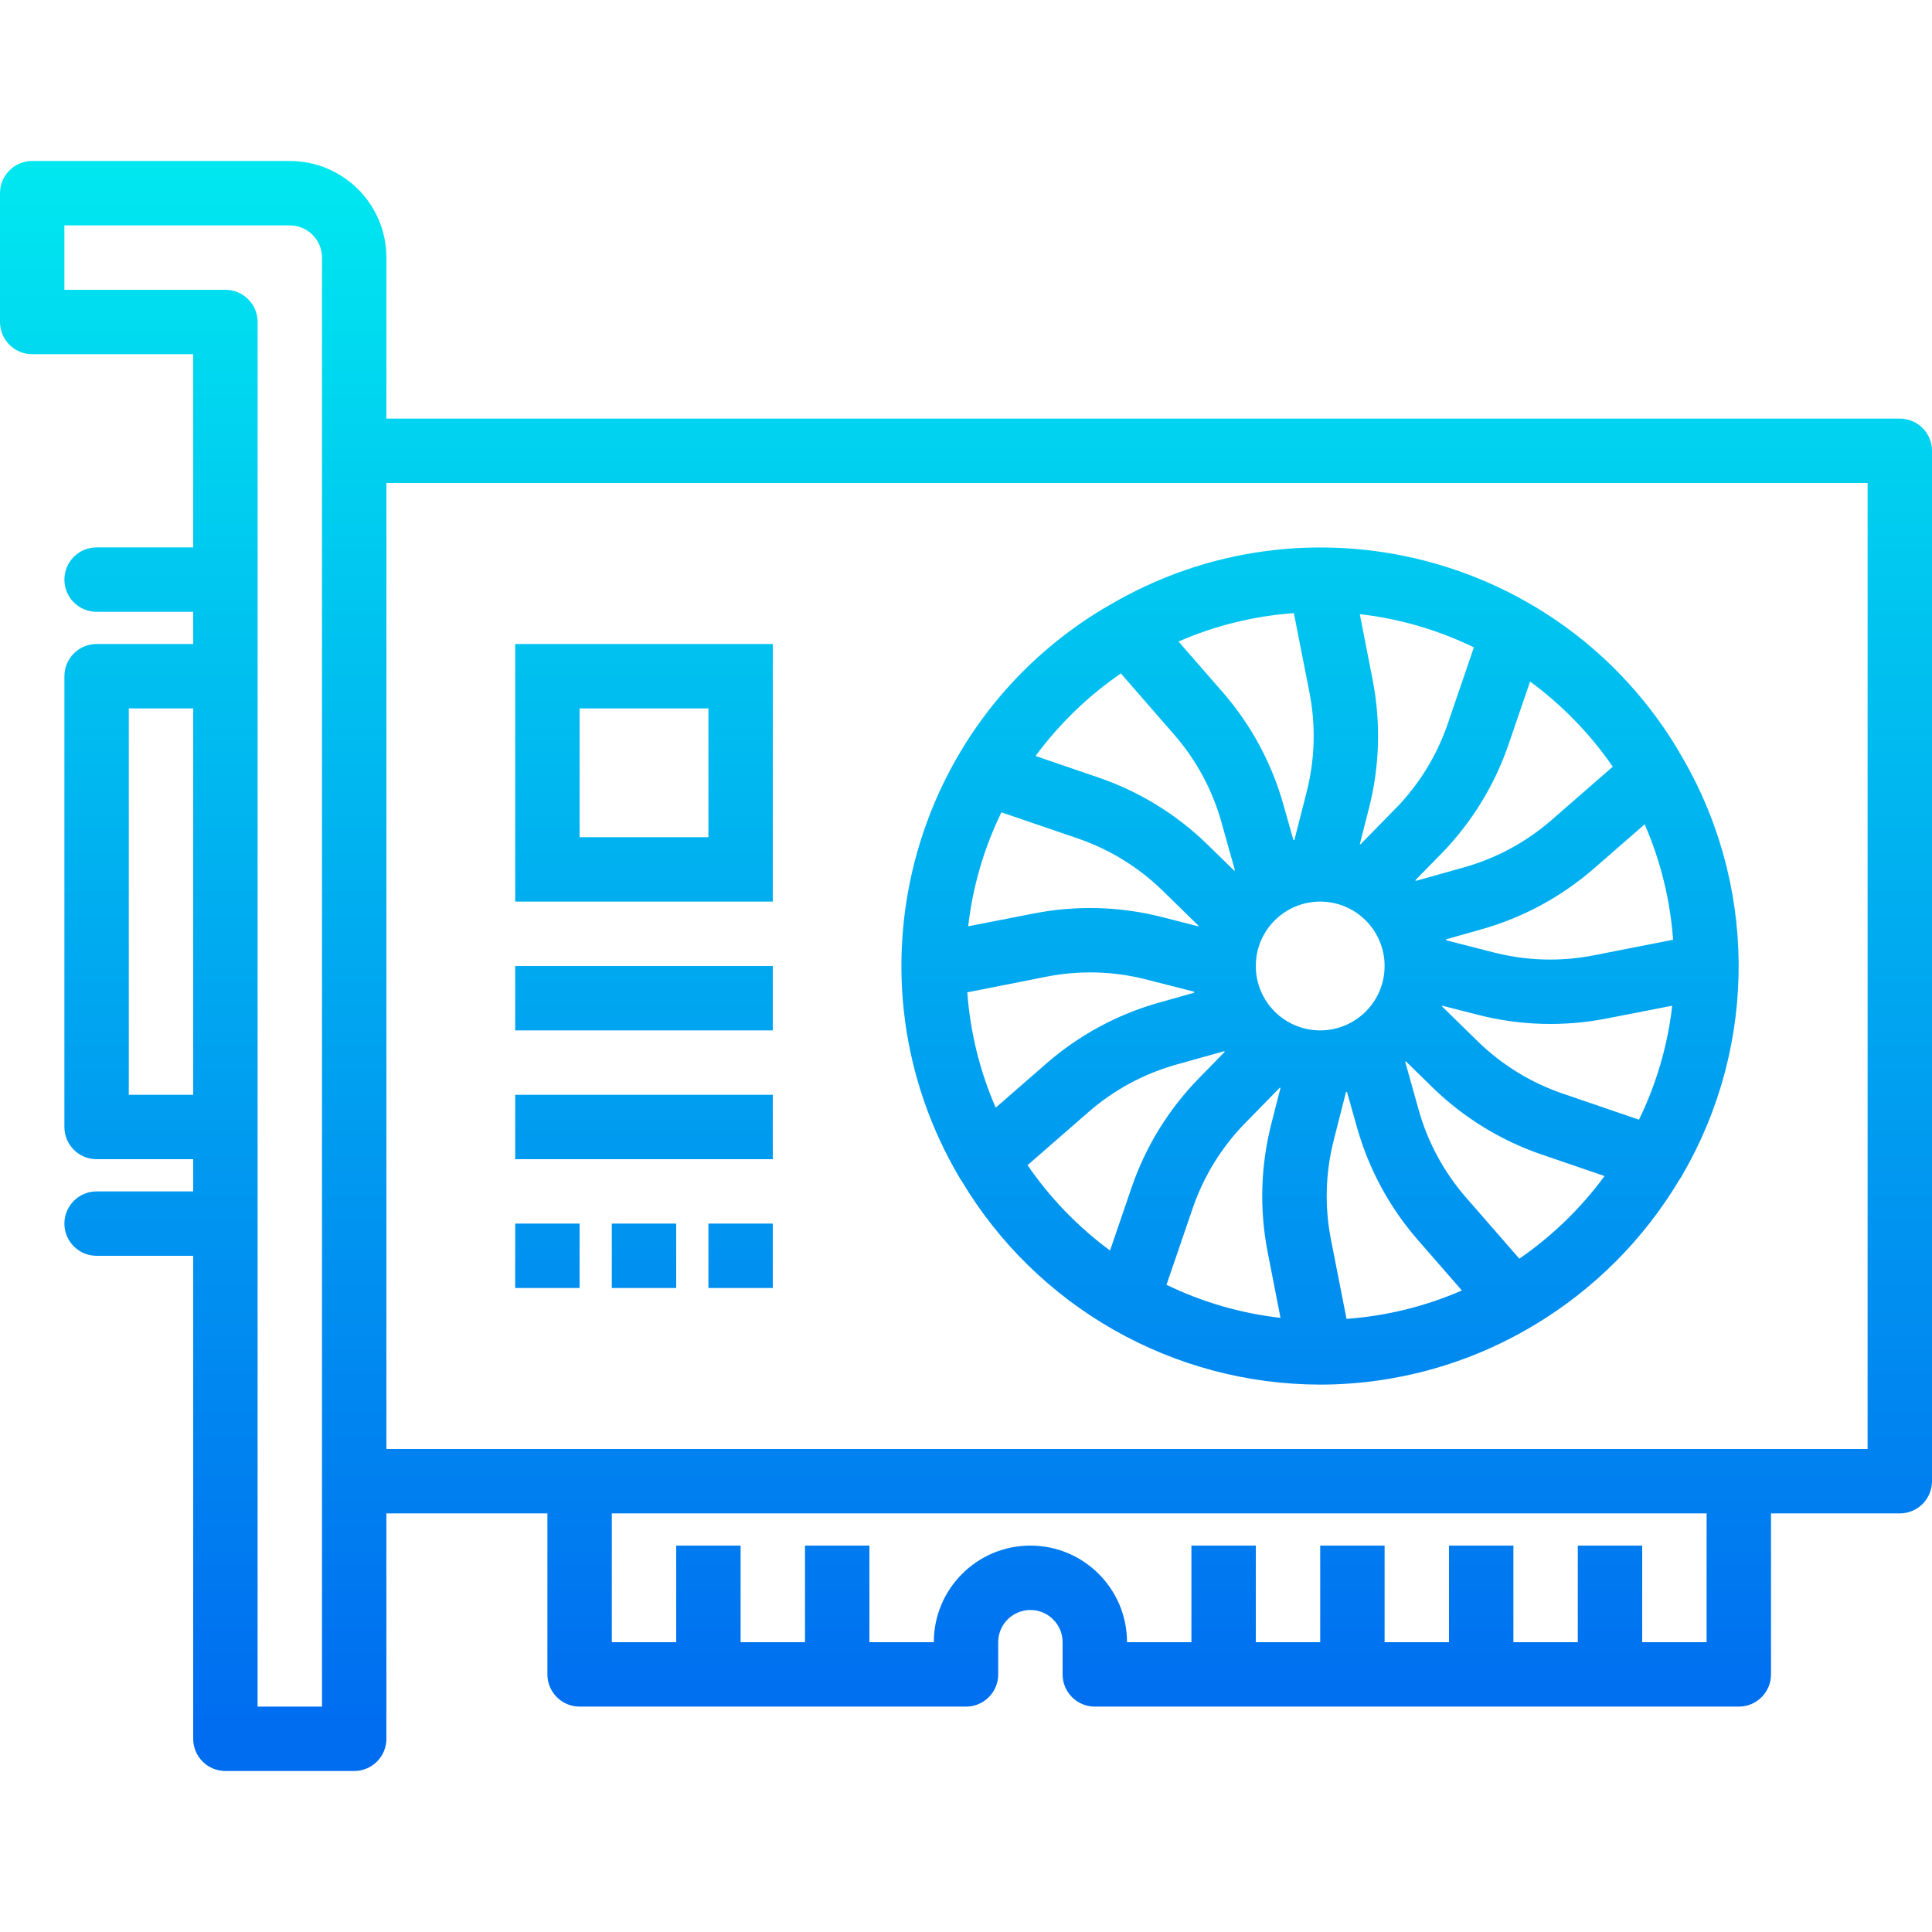 <?xml version="1.0" encoding="iso-8859-1"?>
<!-- Generator: Adobe Illustrator 19.0.0, SVG Export Plug-In . SVG Version: 6.00 Build 0)  -->
<svg version="1.1" id="Capa_1" xmlns="http://www.w3.org/2000/svg" xmlns:xlink="http://www.w3.org/1999/xlink" x="0px" y="0px"
	 viewBox="0 0 480 480" style="enable-background:new 0 0 480 480;" xml:space="preserve">
<linearGradient id="SVGID_1_" gradientUnits="userSpaceOnUse" x1="-26.875" y1="564.105" x2="-26.875" y2="612.194" gradientTransform="matrix(8 0 0 -8 455 4941)">
	<stop  offset="0" style="stop-color:#006DF0"/>
	<stop  offset="1" style="stop-color:#00E7F0"/>
</linearGradient>
<path style="fill:url(#SVGID_1_);" d="M472,104H96V64c0-13.255-10.745-24-24-24H8c-4.418,0-8,3.582-8,8v32c0,4.418,3.582,8,8,8h40
	v48H24c-4.418,0-8,3.582-8,8s3.582,8,8,8h24v8H24c-4.418,0-8,3.582-8,8v112c0,4.418,3.582,8,8,8h24v8H24c-4.418,0-8,3.582-8,8
	s3.582,8,8,8h24v120c0,4.418,3.582,8,8,8h32c4.418,0,8-3.582,8-8v-56h40v40c0,4.418,3.582,8,8,8h96c4.418,0,8-3.582,8-8v-8
	c0-4.418,3.582-8,8-8s8,3.582,8,8v8c0,4.418,3.582,8,8,8h160c4.418,0,8-3.582,8-8v-40h32c4.418,0,8-3.582,8-8V112
	C480,107.582,476.418,104,472,104z M32,272v-96h16v96H32z M80,424H64V80c0-4.418-3.582-8-8-8H16V56h56c4.418,0,8,3.582,8,8V424z
	 M424,408h-16v-24h-16v24h-16v-24h-16v24h-16v-24h-16v24h-16v-24h-16v24h-16c0-13.255-10.745-24-24-24s-24,10.745-24,24h-16v-24h-16
	v24h-16v-24h-16v24h-16v-32h272V408z M464,360H96V120h368V360z"/>
<g>
	
		<linearGradient id="SVGID_2_" gradientUnits="userSpaceOnUse" x1="-15.88" y1="564.105" x2="-15.88" y2="612.194" gradientTransform="matrix(8 0 0 -8 455 4941)">
		<stop  offset="0" style="stop-color:#006DF0"/>
		<stop  offset="1" style="stop-color:#00E7F0"/>
	</linearGradient>
	<path style="fill:url(#SVGID_2_);" d="M238.832,293.264C257.557,324.688,291.421,343.956,328,344
		c18.714-0.011,37.073-5.11,53.112-14.752l0.152-0.08c14.797-8.882,27.165-21.288,36-36.112c0.34-0.438,0.63-0.913,0.864-1.416
		c18.783-32.502,18.419-72.644-0.952-104.8v-0.056c-29.117-49.172-92.582-65.43-141.754-36.314
		c-0.216,0.128-0.431,0.256-0.646,0.386h-0.056c-49.172,29.117-65.43,92.582-36.314,141.754c0.128,0.216,0.256,0.431,0.386,0.646
		L238.832,293.264z M248.8,201.816l19.008,6.504c7.875,2.703,15.053,7.118,21.016,12.928l8.904,8.712l-0.056,0.176l-9.016-2.304
		c-10.377-2.643-21.211-2.949-31.72-0.896l-16.392,3.2C241.668,220.296,244.46,210.719,248.8,201.816z M318.848,199.872
		c-2.899-10.287-8.038-19.805-15.048-27.872l-11-12.616c9.084-3.957,18.774-6.343,28.656-7.056l3.88,19.736
		c1.599,8.171,1.361,16.596-0.696,24.664l-3.04,11.92l-0.256,0.064L318.848,199.872z M407.2,278.184l-19.008-6.504
		c-7.875-2.703-15.053-7.118-21.016-12.928l-8.904-8.712l0.056-0.176l9.016,2.304c10.378,2.635,21.21,2.941,31.72,0.896l16.392-3.2
		C414.332,259.704,411.54,269.281,407.2,278.184L407.2,278.184z M337.152,280.128c2.905,10.305,8.058,19.837,15.088,27.912
		l10.96,12.576c-9.084,3.957-18.774,6.343-28.656,7.056l-3.88-19.736c-1.599-8.171-1.361-16.596,0.696-24.664l3.04-11.92
		l0.256-0.064L337.152,280.128z M328,224c8.837,0,16,7.163,16,16c0,8.837-7.163,16-16,16s-16-7.163-16-16
		C312,231.163,319.163,224,328,224z M309.248,279.136l8.712-8.904l0.176,0.056l-2.304,9.016c-2.639,10.377-2.945,21.21-0.896,31.72
		l3.2,16.392c-9.838-1.111-19.415-3.889-28.32-8.216l6.504-19.008C299.017,292.303,303.433,285.111,309.248,279.136L309.248,279.136
		z M415.648,233.48l-19.736,3.88c-8.172,1.595-16.595,1.357-24.664-0.696l-11.92-3.04l-0.064-0.256l8.8-2.48
		c10.305-2.905,19.837-8.058,27.912-15.088l12.64-11c3.959,9.091,6.345,18.789,7.056,28.68L415.648,233.48z M346.728,200.864
		l-8.712,8.904l-0.176-0.056l2.304-9.016c2.639-10.377,2.945-21.21,0.896-31.72l-3.2-16.392c9.849,1.121,19.434,3.913,28.344,8.256
		l-6.504,19.008c-2.703,7.875-7.118,15.053-12.928,21.016H346.728z M260.064,242.64c8.171-1.603,16.596-1.365,24.664,0.696
		l11.92,3.04l0.064,0.256l-8.8,2.48c-10.305,2.905-19.837,8.058-27.912,15.088l-12.616,11c-3.957-9.084-6.343-18.774-7.056-28.656
		L260.064,242.64z M255.264,289.504l15.2-13.248c6.278-5.468,13.691-9.476,21.704-11.736l12-3.36l0.12,0.152l-6.496,6.648
		c-7.474,7.664-13.155,16.891-16.632,27.016l-5.376,15.712c-7.96-5.871-14.882-13.031-20.48-21.184L255.264,289.504z
		 M377.464,312.704l-13.248-15.2c-5.468-6.278-9.476-13.691-11.736-21.704l-3.36-12l0.152-0.12l6.648,6.496
		c7.664,7.474,16.891,13.155,27.016,16.632l15.712,5.376c-5.856,7.968-13.002,14.901-21.144,20.512L377.464,312.704z
		 M400.664,190.504l-15.2,13.248c-6.278,5.468-13.691,9.476-21.704,11.736l-12,3.36l-0.12-0.152l6.496-6.648
		c7.474-7.664,13.155-16.891,16.632-27.016l5.376-15.712c7.985,5.862,14.931,13.02,20.552,21.176L400.664,190.504z M278.464,167.304
		l13.248,15.2c5.468,6.278,9.476,13.691,11.736,21.704l3.36,12l-0.152,0.12l-6.648-6.496c-7.664-7.474-16.891-13.155-27.016-16.632
		l-15.712-5.376c5.877-7.977,13.048-14.913,21.216-20.52L278.464,167.304z"/>
	
		<linearGradient id="SVGID_3_" gradientUnits="userSpaceOnUse" x1="-36.875" y1="564.105" x2="-36.875" y2="612.194" gradientTransform="matrix(8 0 0 -8 455 4941)">
		<stop  offset="0" style="stop-color:#006DF0"/>
		<stop  offset="1" style="stop-color:#00E7F0"/>
	</linearGradient>
	<path style="fill:url(#SVGID_3_);" d="M192,160h-64v64h64V160z M176,208h-32v-32h32V208z"/>
	
		<linearGradient id="SVGID_4_" gradientUnits="userSpaceOnUse" x1="-36.875" y1="564.105" x2="-36.875" y2="612.194" gradientTransform="matrix(8 0 0 -8 455 4941)">
		<stop  offset="0" style="stop-color:#006DF0"/>
		<stop  offset="1" style="stop-color:#00E7F0"/>
	</linearGradient>
	<path style="fill:url(#SVGID_4_);" d="M128,240h64v16h-64V240z"/>
	
		<linearGradient id="SVGID_5_" gradientUnits="userSpaceOnUse" x1="-36.875" y1="564.105" x2="-36.875" y2="612.194" gradientTransform="matrix(8 0 0 -8 455 4941)">
		<stop  offset="0" style="stop-color:#006DF0"/>
		<stop  offset="1" style="stop-color:#00E7F0"/>
	</linearGradient>
	<path style="fill:url(#SVGID_5_);" d="M128,272h64v16h-64V272z"/>
	
		<linearGradient id="SVGID_6_" gradientUnits="userSpaceOnUse" x1="-39.875" y1="564.105" x2="-39.875" y2="612.194" gradientTransform="matrix(8 0 0 -8 455 4941)">
		<stop  offset="0" style="stop-color:#006DF0"/>
		<stop  offset="1" style="stop-color:#00E7F0"/>
	</linearGradient>
	<path style="fill:url(#SVGID_6_);" d="M128,304h16v16h-16V304z"/>
	
		<linearGradient id="SVGID_7_" gradientUnits="userSpaceOnUse" x1="-36.875" y1="564.105" x2="-36.875" y2="612.194" gradientTransform="matrix(8 0 0 -8 455 4941)">
		<stop  offset="0" style="stop-color:#006DF0"/>
		<stop  offset="1" style="stop-color:#00E7F0"/>
	</linearGradient>
	<path style="fill:url(#SVGID_7_);" d="M152,304h16v16h-16V304z"/>
	
		<linearGradient id="SVGID_8_" gradientUnits="userSpaceOnUse" x1="-33.875" y1="564.105" x2="-33.875" y2="612.194" gradientTransform="matrix(8 0 0 -8 455 4941)">
		<stop  offset="0" style="stop-color:#006DF0"/>
		<stop  offset="1" style="stop-color:#00E7F0"/>
	</linearGradient>
	<path style="fill:url(#SVGID_8_);" d="M176,304h16v16h-16V304z"/>
</g>
<g>
</g>
<g>
</g>
<g>
</g>
<g>
</g>
<g>
</g>
<g>
</g>
<g>
</g>
<g>
</g>
<g>
</g>
<g>
</g>
<g>
</g>
<g>
</g>
<g>
</g>
<g>
</g>
<g>
</g>
</svg>
